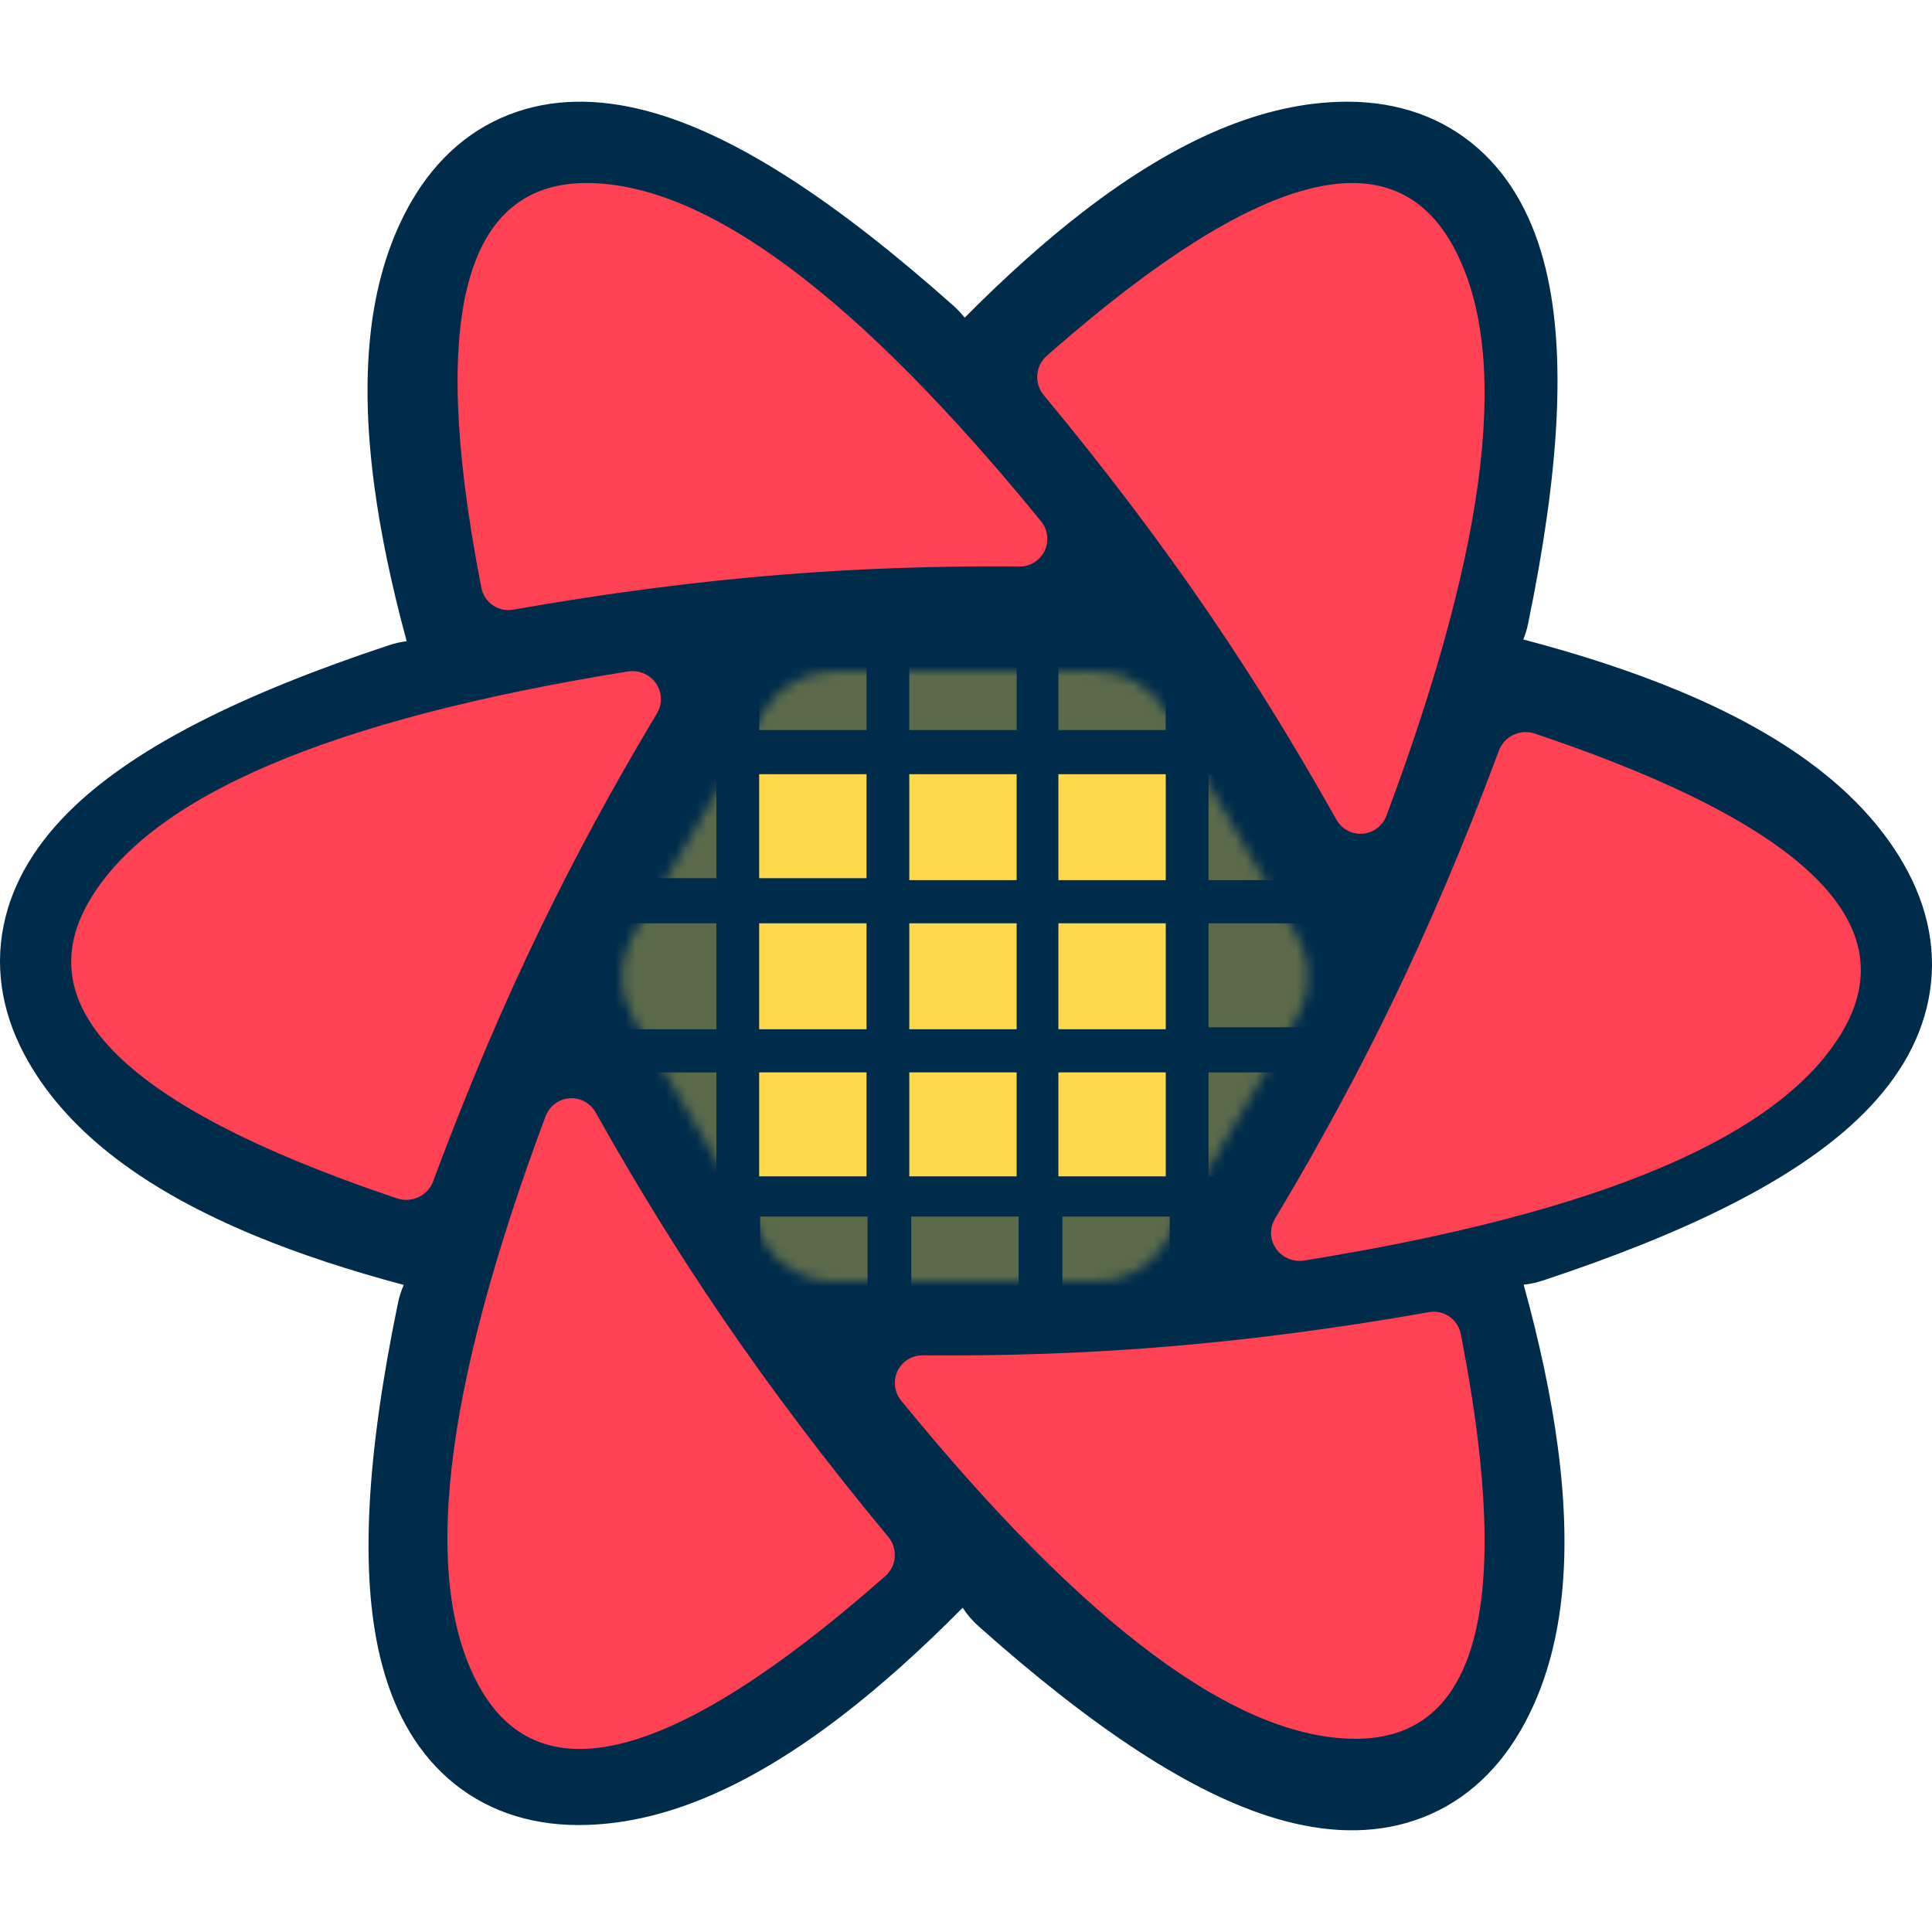 <?xml version="1.0" encoding="UTF-8"?>
<svg width="190px" height="190px" viewBox="0 0 190 190" version="1.1" xmlns="http://www.w3.org/2000/svg" xmlns:xlink="http://www.w3.org/1999/xlink">
    <!-- Generator: Sketch 60.1 (88133) - https://sketch.com -->
    <title>emblem-light</title>
    <desc>Created with Sketch.</desc>
    <defs>
        <path d="M20.993,0.033 L46.806,0.033 C49.651,0.033 52.282,1.544 53.716,4.002 L66.55,26.002 C68.003,28.493 68.003,31.573 66.55,34.064 L53.716,56.064 C52.282,58.522 49.651,60.033 46.806,60.033 L20.993,60.033 C18.147,60.033 15.516,58.522 14.083,56.064 L1.248,34.064 C-0.205,31.573 -0.205,28.493 1.248,26.002 L14.083,4.002 C15.516,1.544 18.147,0.033 20.993,0.033 Z" id="path-1"></path>
    </defs>
    <g id="Page-1" stroke="none" stroke-width="1" fill="none" fill-rule="evenodd">
        <g id="og-white" transform="translate(-22, 0)">
            <path d="M61.724,61.344 C58.631,46.363 57.968,34.873 59.967,26.529 C61.156,21.567 63.329,17.519 66.635,14.598 C70.124,11.515 74.536,10.002 79.493,10.002 C87.671,10.002 96.268,13.727 105.456,20.804 C109.203,23.691 113.092,27.17 117.132,31.244 C117.453,30.831 117.817,30.441 118.221,30.081 C129.641,19.915 139.255,13.599 147.478,11.164 C152.368,9.716 156.959,9.578 161.139,10.983 C165.552,12.466 169.068,15.533 171.548,19.828 C175.642,26.917 176.722,36.231 175.196,47.732 C174.573,52.42 173.51,57.526 172.007,63.059 C172.574,63.128 173.142,63.253 173.705,63.44 C188.194,68.236 198.454,73.394 204.665,79.288 C208.361,82.795 210.774,86.7 211.646,91.022 C212.567,95.584 211.669,100.159 209.192,104.451 C205.105,111.53 197.592,117.112 186.888,121.534 C182.59,123.31 177.727,124.918 172.293,126.364 C172.541,126.923 172.734,127.517 172.862,128.14 C175.955,143.121 176.619,154.611 174.619,162.954 C173.431,167.916 171.257,171.964 167.952,174.885 C164.462,177.968 160.05,179.481 155.093,179.481 C146.915,179.481 138.318,175.756 129.13,168.679 C125.343,165.762 121.411,162.239 117.325,158.109 C116.905,158.765 116.389,159.376 115.779,159.919 C104.359,170.085 94.745,176.401 86.522,178.836 C81.632,180.284 77.041,180.422 72.861,179.017 C68.448,177.534 64.932,174.467 62.452,170.172 C58.358,163.083 57.278,153.769 58.804,142.268 C59.449,137.411 60.568,132.104 62.158,126.339 C61.536,126.276 60.912,126.145 60.295,125.941 C45.806,121.144 35.546,115.986 29.335,110.092 C25.639,106.585 23.226,102.68 22.354,98.358 C21.433,93.796 22.331,89.221 24.808,84.929 C28.895,77.85 36.408,72.268 47.112,67.846 C51.539,66.018 56.564,64.367 62.194,62.887 C61.993,62.397 61.835,61.881 61.724,61.344 Z" id="Path" fill="#002C4B" fill-rule="nonzero" transform="translate(117, 95) scale(-1, 1) translate(-117, -95) "></path>
            <g id="Rectangle-+-Rectangle-Copy-10-+-Rectangle-Copy-5-+-Rectangle-Copy-+-Rectangle-Copy-11-+-Rectangle-Copy-6-+-Rectangle-Copy-3-+-Rectangle-Copy-14-+-Rectangle-Copy-9-+-Rectangle-Copy-15-+-Rectangle-Copy-25-+-Rectangle-Copy-20-+-Rectangle-Copy-36-+-Rectangle-Copy-16-+-Rectangle-Copy-29-+-Rectangle-Copy-37-+-Rectangle-Copy-21-+-Rectangle-Copy-30-+-Rectangle-Copy-38-+-Rectangle-Copy-2-+-Rectangle-Copy-12-+-Rectangle-Copy-17-+-Rectangle-Copy-22-+-Rectangle-Copy-7-+-Rectangle-Copy-19-+-Rectangle-Copy-27-+-Rectangle-Copy-35-+-Rectangle-Copy-34-+-Rectangle-Copy-33-+-Rectangle-Copy-32-+-Rectangle-Copy-31-Mask" transform="translate(83, 66)">
                <mask id="mask-2" fill="white">
                    <use xlink:href="#path-1"></use>
                </mask>
                <g id="Mask" opacity="0.153"></g>
                <polygon id="Rectangle" fill="#FFD94C" mask="url(#mask-2)" points="28.422 39.462 38.98 39.462 38.98 49.687 28.422 49.687"></polygon>
                <polygon id="Rectangle-Copy-10" fill="#FFD94C" mask="url(#mask-2)" points="13.659 39.462 24.218 39.462 24.218 49.687 13.659 49.687"></polygon>
                <polygon id="Rectangle-Copy-5" fill="#FFD94C" mask="url(#mask-2)" points="43.087 39.462 53.645 39.462 53.645 49.687 43.087 49.687"></polygon>
                <polygon id="Rectangle-Copy-11" fill="#FFD94C" mask="url(#mask-2)" points="43.087 10.138 53.645 10.138 53.645 20.556 43.087 20.556"></polygon>
                <polygon id="Rectangle-Copy-16" fill="#FFD94C" mask="url(#mask-2)" points="28.422 10.138 38.98 10.138 38.98 20.556 28.422 20.556"></polygon>
                <polygon id="Rectangle-Copy-37" fill="#FFD94C" mask="url(#mask-2)" points="13.659 10.138 24.218 10.138 24.218 20.363 13.659 20.363"></polygon>
                <polygon id="Rectangle-Copy-21" fill="#FFD94C" mask="url(#mask-2)" points="13.659 24.8 24.218 24.8 24.218 35.218 13.659 35.218"></polygon>
                <polygon id="Rectangle-Copy-30" fill="#FFD94C" mask="url(#mask-2)" points="28.422 24.8 38.98 24.8 38.98 35.218 28.422 35.218"></polygon>
                <polygon id="Rectangle-Copy-38" fill="#FFD94C" mask="url(#mask-2)" points="43.087 24.8 53.645 24.8 53.645 35.218 43.087 35.218"></polygon>
                <polygon id="Rectangle-Copy" fill="#FFD94C" opacity="0.598" mask="url(#mask-2)" points="57.849 10.138 68.408 10.138 68.408 20.556 57.849 20.556"></polygon>
                <polygon id="Rectangle-Copy-6" fill="#FFD94C" opacity="0.598" mask="url(#mask-2)" points="-1.103 24.8 9.455 24.8 9.455 35.218 -1.103 35.218"></polygon>
                <polygon id="Rectangle-Copy-3" fill="#FFD94C" opacity="0.598" mask="url(#mask-2)" points="43.478 53.642 54.036 53.642 54.036 63.867 43.478 63.867"></polygon>
                <polygon id="Rectangle-Copy-14" fill="#FFD94C" opacity="0.598" mask="url(#mask-2)" points="28.617 53.642 39.176 53.642 39.176 63.867 28.617 63.867"></polygon>
                <polygon id="Rectangle-Copy-9" fill="#FFD94C" opacity="0.598" mask="url(#mask-2)" points="58.338 53.642 68.897 53.642 68.897 63.867 58.338 63.867"></polygon>
                <polygon id="Rectangle-Copy-15" fill="#FFD94C" opacity="0.598" mask="url(#mask-2)" points="-1.103 39.462 9.455 39.462 9.455 49.687 -1.103 49.687"></polygon>
                <polygon id="Rectangle-Copy-25" fill="#FFD94C" opacity="0.598" mask="url(#mask-2)" points="57.849 24.8 68.408 24.8 68.408 35.025 57.849 35.025"></polygon>
                <polygon id="Rectangle-Copy-20" fill="#FFD94C" opacity="0.598" mask="url(#mask-2)" points="57.849 39.462 68.408 39.462 68.408 49.687 57.849 49.687"></polygon>
                <polygon id="Rectangle-Copy-36" fill="#FFD94C" opacity="0.598" mask="url(#mask-2)" points="-1.103 54.028 9.455 54.028 9.455 64.253 -1.103 64.253"></polygon>
                <polygon id="Rectangle-Copy-29" fill="#FFD94C" opacity="0.598" mask="url(#mask-2)" points="-1.103 10.138 9.455 10.138 9.455 20.363 -1.103 20.363"></polygon>
                <polygon id="Rectangle-Copy-2" fill="#FFD94C" opacity="0.598" mask="url(#mask-2)" points="28.422 -4.428 38.98 -4.428 38.98 5.797 28.422 5.797"></polygon>
                <polygon id="Rectangle-Copy-12" fill="#FFD94C" opacity="0.598" mask="url(#mask-2)" points="13.659 -4.428 24.218 -4.428 24.218 5.797 13.659 5.797"></polygon>
                <polygon id="Rectangle-Copy-17" fill="#FFD94C" opacity="0.598" mask="url(#mask-2)" points="-1.103 -4.428 9.455 -4.428 9.455 5.797 -1.103 5.797"></polygon>
                <polygon id="Rectangle-Copy-22" fill="#FFD94C" opacity="0.598" mask="url(#mask-2)" points="57.849 -4.428 68.408 -4.428 68.408 5.797 57.849 5.797"></polygon>
                <polygon id="Rectangle-Copy-7" fill="#FFD94C" opacity="0.598" mask="url(#mask-2)" points="43.087 -4.428 53.645 -4.428 53.645 5.797 43.087 5.797"></polygon>
                <polygon id="Rectangle-Copy-19" fill="#FFD94C" opacity="0.598" mask="url(#mask-2)" points="13.757 53.642 24.316 53.642 24.316 63.867 13.757 63.867"></polygon>
                <polygon id="Rectangle-Copy-27" fill="#FFD94C" opacity="0.598" mask="url(#mask-2)" points="-1.103 53.642 9.455 53.642 9.455 63.867 -1.103 63.867"></polygon>
                <polygon id="Rectangle-Copy-34" fill="#FFD94C" opacity="0.598" mask="url(#mask-2)" points="57.849 54.028 68.408 54.028 68.408 64.253 57.849 64.253"></polygon>
            </g>
            <path d="M76.86,108.358 C78.172,107.608 79.836,108.075 80.578,109.399 L80.578,109.399 L81.053,110.244 C84.856,116.983 88.819,123.38 92.941,129.435 C97.808,136.585 103.282,143.824 109.362,151.151 C110.317,152.301 110.185,154.011 109.066,154.998 L109.066,154.998 L108.454,155.535 C88.347,173.103 75.278,176.613 69.248,166.062 C63.35,155.743 65.484,136.983 75.651,109.783 C75.877,109.18 76.305,108.675 76.86,108.358 Z M162.534,129.042 C163.986,128.785 165.375,129.742 165.66,131.194 L165.66,131.194 L165.813,131.986 C170.782,157.995 167.283,171 155.316,171 C143.61,171 128.709,159.909 110.613,137.727 C110.211,137.235 109.995,136.617 110,135.982 C110.013,134.481 111.236,133.275 112.731,133.288 L112.731,133.288 L113.685,133.295 C121.306,133.336 128.714,133.072 135.911,132.501 C144.409,131.828 153.284,130.675 162.534,129.042 Z M169.409,73.812 C169.932,72.403 171.508,71.663 172.955,72.149 L172.955,72.149 L173.743,72.415 C199.584,81.218 209.402,90.892 203.198,101.437 C197.13,111.751 179.484,119.26 150.262,123.964 C149.614,124.068 148.949,123.946 148.383,123.619 C147.047,122.847 146.602,121.158 147.389,119.847 L147.389,119.847 L147.889,119.01 C151.877,112.316 155.481,105.654 158.702,99.024 C162.505,91.195 166.074,82.791 169.409,73.812 Z M83.738,66.036 C84.386,65.932 85.051,66.054 85.617,66.381 C86.953,67.153 87.398,68.842 86.611,70.153 L86.611,70.153 L86.111,70.99 C82.123,77.684 78.519,84.346 75.298,90.976 C71.495,98.805 67.926,107.209 64.591,116.188 C64.068,117.597 62.492,118.337 61.045,117.851 L61.045,117.851 L60.257,117.585 C34.416,108.782 24.598,99.108 30.802,88.563 C36.87,78.249 54.516,70.74 83.738,66.036 Z M125.546,34.465 C145.653,16.897 158.722,13.387 164.752,23.938 C170.65,34.257 168.516,53.017 158.349,80.217 C158.123,80.82 157.695,81.325 157.14,81.642 C155.828,82.392 154.164,81.925 153.422,80.601 L153.422,80.601 L152.947,79.756 C149.144,73.017 145.181,66.62 141.059,60.565 C136.192,53.415 130.718,46.176 124.638,38.849 C123.683,37.699 123.815,35.989 124.934,35.002 L124.934,35.002 Z M79.684,18 C91.39,18 106.291,29.091 124.387,51.273 C124.789,51.765 125.005,52.383 125,53.018 C124.987,54.519 123.764,55.725 122.269,55.712 L122.269,55.712 L121.315,55.705 C113.694,55.664 106.286,55.928 99.089,56.499 C90.591,57.172 81.716,58.325 72.466,59.958 C71.014,60.215 69.625,59.258 69.34,57.806 L69.34,57.806 L69.187,57.014 C64.218,31.005 67.717,18 79.684,18 Z" id="Combined-Shape" fill="#FF4154"></path>
        </g>
    </g>
</svg>